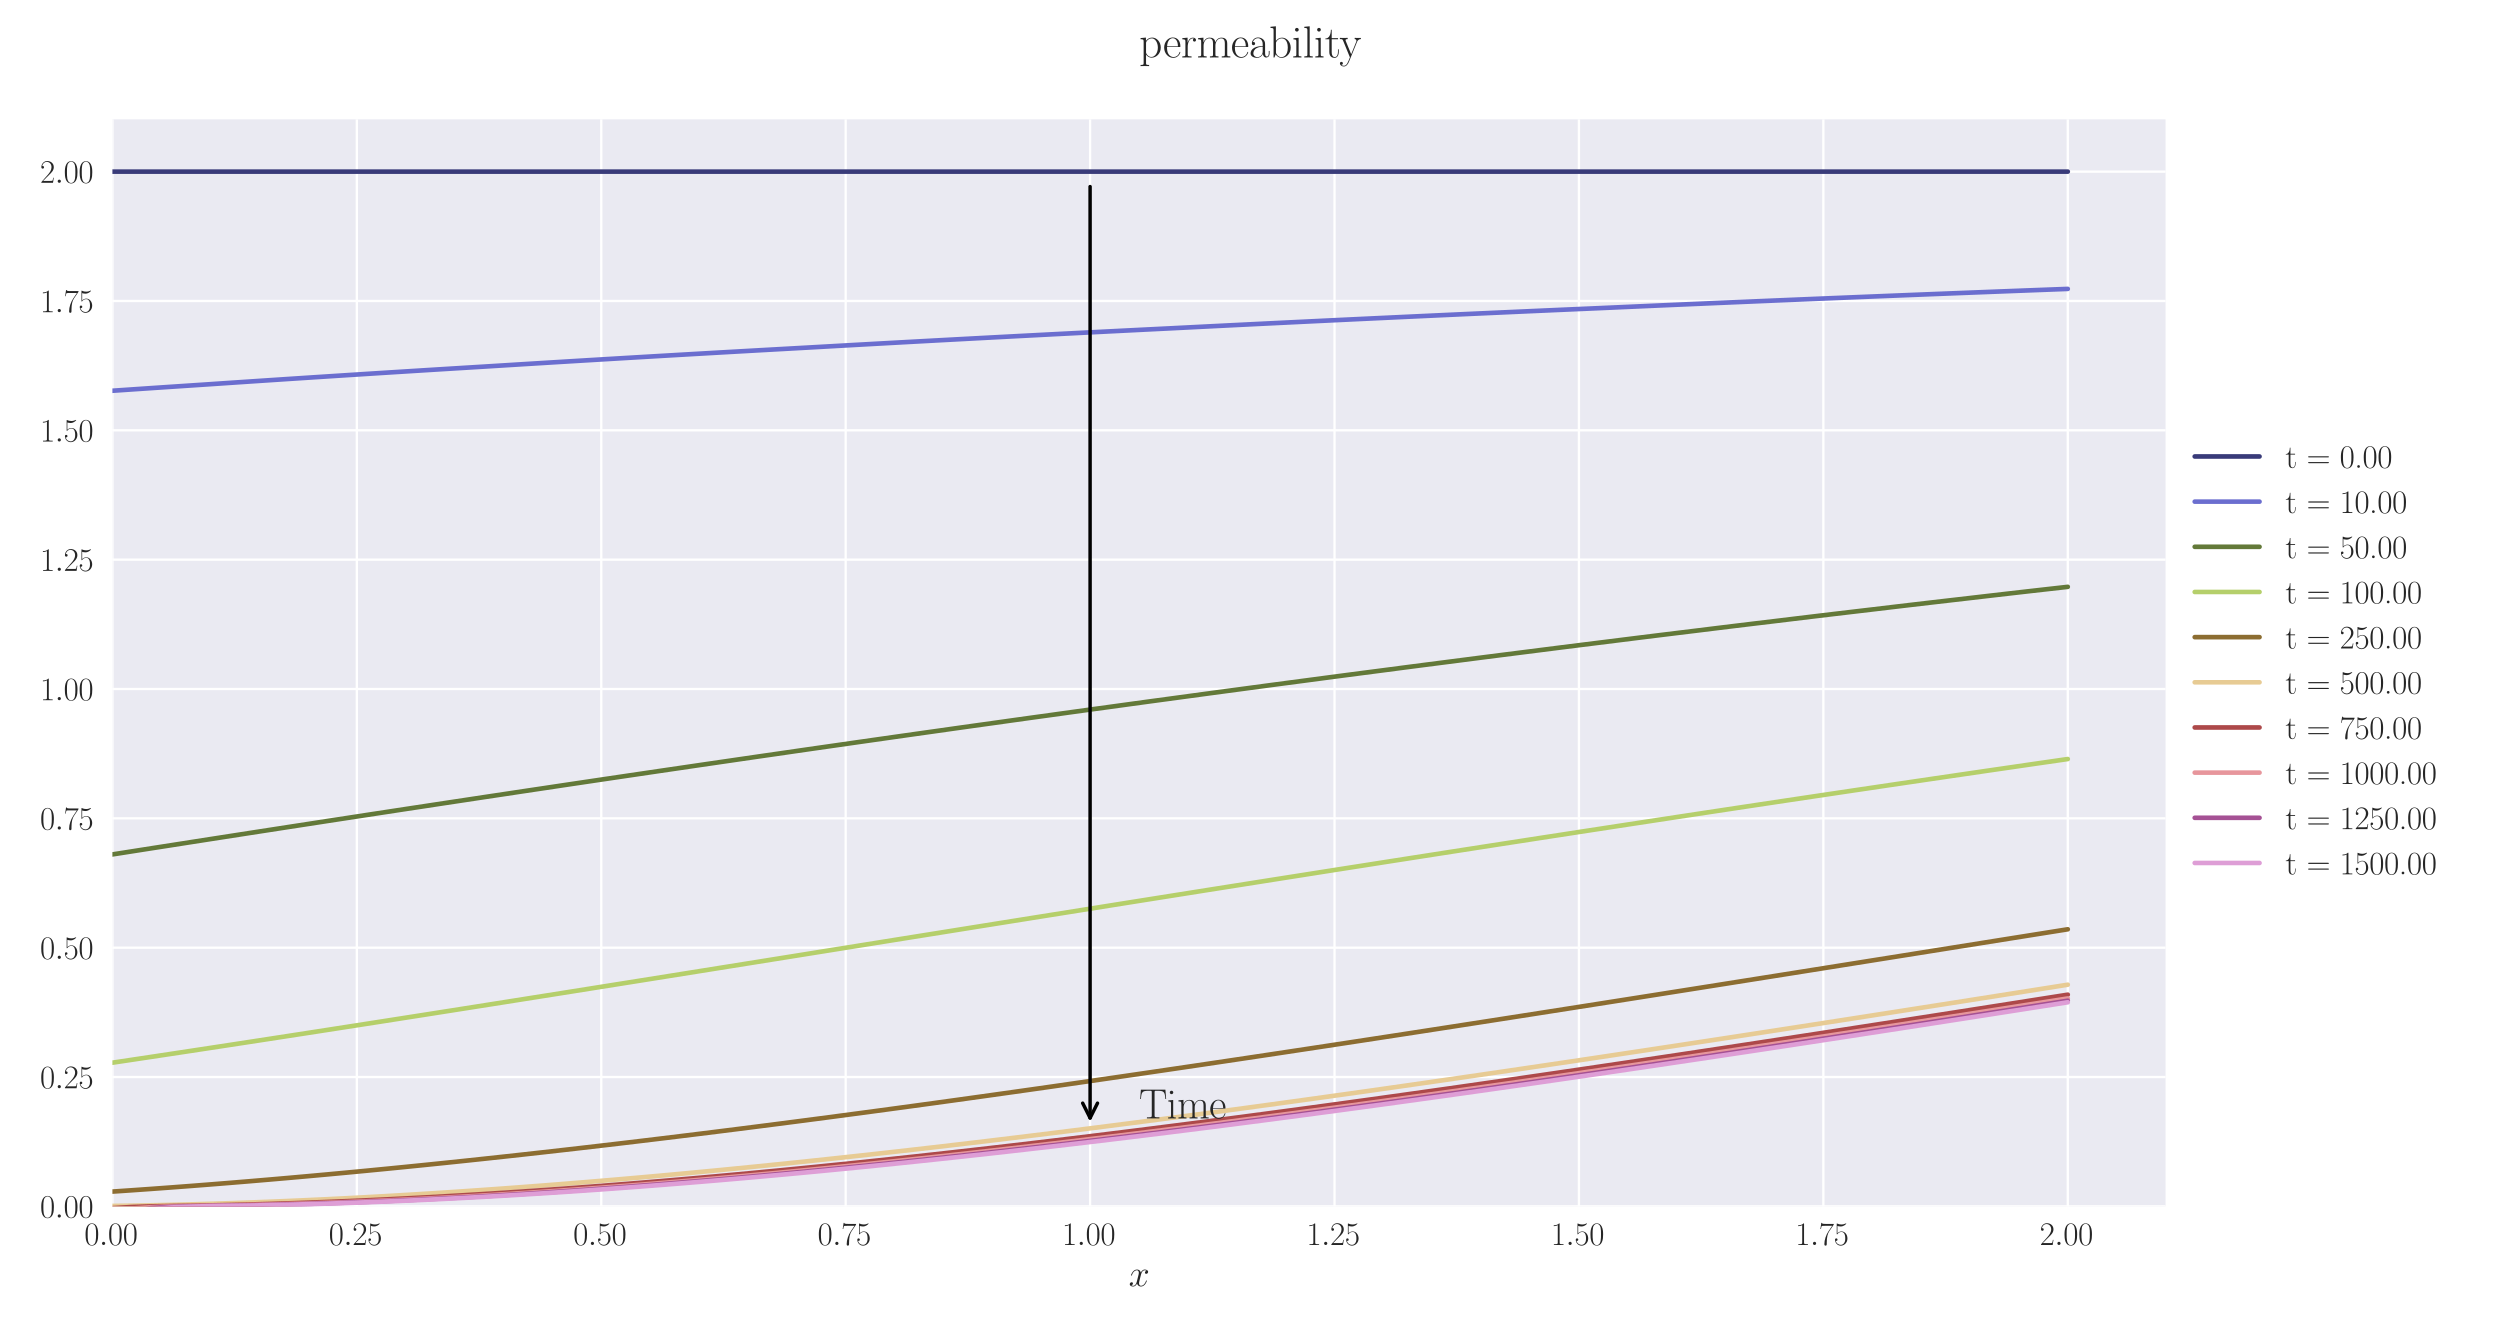 <?xml version="1.0" encoding="utf-8" standalone="no"?>
<!DOCTYPE svg PUBLIC "-//W3C//DTD SVG 1.1//EN"
  "http://www.w3.org/Graphics/SVG/1.1/DTD/svg11.dtd">
<svg xmlns:xlink="http://www.w3.org/1999/xlink" width="1080pt" height="576pt" viewBox="0 0 1080 576" xmlns="http://www.w3.org/2000/svg" version="1.1">
 <defs>
  <style type="text/css">*{stroke-linejoin: round; stroke-linecap: butt}</style>
 </defs>
 <g id="figure_1">
  <g id="patch_1">
   <path d="M 0 576 
L 1080 576 
L 1080 0 
L 0 0 
z
" style="fill: #ffffff"/>
  </g>
  <g id="axes_1">
   <g id="patch_2">
    <path d="M 48.559 521.153 
L 935.518 521.153 
L 935.518 51.564 
L 48.559 51.564 
z
" style="fill: #eaeaf2"/>
   </g>
   <g id="matplotlib.axis_1">
    <g id="xtick_1">
     <g id="line2d_1">
      <path d="M 48.559 521.153 
L 48.559 51.564 
" clip-path="url(#p41e72f2148)" style="fill: none; stroke: #ffffff; stroke-linecap: round"/>
     </g>
     <g id="line2d_2"/>
     <g id="text_1">
      <!-- $\mathdefault{0.00}$ -->
      <g style="fill: #262626" transform="translate(36.42 537.839) scale(0.14 -0.14)">
       <defs>
        <path id="CMR17-30" d="M 2688 2025 
C 2688 2416 2682 3080 2413 3591 
C 2176 4039 1798 4198 1466 4198 
C 1158 4198 768 4058 525 3597 
C 269 3118 243 2524 243 2025 
C 243 1661 250 1106 448 619 
C 723 -39 1216 -128 1466 -128 
C 1760 -128 2208 -7 2470 600 
C 2662 1042 2688 1559 2688 2025 
z
M 1466 -26 
C 1056 -26 813 325 723 812 
C 653 1188 653 1738 653 2096 
C 653 2588 653 2997 736 3387 
C 858 3929 1216 4096 1466 4096 
C 1728 4096 2067 3923 2189 3400 
C 2272 3036 2278 2607 2278 2096 
C 2278 1680 2278 1169 2202 792 
C 2067 95 1690 -26 1466 -26 
z
" transform="scale(0.016)"/>
        <path id="CMMI12-3a" d="M 1178 307 
C 1178 492 1024 619 870 619 
C 685 619 557 466 557 313 
C 557 128 710 0 864 0 
C 1050 0 1178 153 1178 307 
z
" transform="scale(0.016)"/>
       </defs>
       <use xlink:href="#CMR17-30" transform="scale(0.996)"/>
       <use xlink:href="#CMMI12-3a" transform="translate(45.69 0) scale(0.996)"/>
       <use xlink:href="#CMR17-30" transform="translate(72.788 0) scale(0.996)"/>
       <use xlink:href="#CMR17-30" transform="translate(118.478 0) scale(0.996)"/>
      </g>
     </g>
    </g>
    <g id="xtick_2">
     <g id="line2d_3">
      <path d="M 154.149 521.153 
L 154.149 51.564 
" clip-path="url(#p41e72f2148)" style="fill: none; stroke: #ffffff; stroke-linecap: round"/>
     </g>
     <g id="line2d_4"/>
     <g id="text_2">
      <!-- $\mathdefault{0.25}$ -->
      <g style="fill: #262626" transform="translate(142.01 537.839) scale(0.14 -0.14)">
       <defs>
        <path id="CMR17-32" d="M 2669 989 
L 2554 989 
C 2490 536 2438 459 2413 420 
C 2381 369 1920 369 1830 369 
L 602 369 
C 832 619 1280 1072 1824 1597 
C 2214 1967 2669 2402 2669 3035 
C 2669 3790 2067 4224 1395 4224 
C 691 4224 262 3604 262 3030 
C 262 2780 448 2748 525 2748 
C 589 2748 781 2787 781 3010 
C 781 3207 614 3264 525 3264 
C 486 3264 448 3258 422 3245 
C 544 3790 915 4058 1306 4058 
C 1862 4058 2227 3617 2227 3035 
C 2227 2479 1901 2000 1536 1584 
L 262 146 
L 262 0 
L 2515 0 
L 2669 989 
z
" transform="scale(0.016)"/>
        <path id="CMR17-35" d="M 730 3692 
C 794 3666 1056 3584 1325 3584 
C 1920 3584 2246 3911 2432 4100 
C 2432 4157 2432 4192 2394 4192 
C 2387 4192 2374 4192 2323 4163 
C 2099 4058 1837 3973 1517 3973 
C 1325 3973 1037 3999 723 4139 
C 653 4171 640 4171 634 4171 
C 602 4171 595 4164 595 4037 
L 595 2203 
C 595 2089 595 2057 659 2057 
C 691 2057 704 2070 736 2114 
C 941 2401 1222 2522 1542 2522 
C 1766 2522 2246 2382 2246 1289 
C 2246 1085 2246 715 2054 421 
C 1894 159 1645 25 1370 25 
C 947 25 518 320 403 814 
C 429 807 480 795 506 795 
C 589 795 749 840 749 1038 
C 749 1210 627 1280 506 1280 
C 358 1280 262 1190 262 1011 
C 262 454 704 -128 1382 -128 
C 2042 -128 2669 440 2669 1264 
C 2669 2030 2170 2624 1549 2624 
C 1222 2624 947 2503 730 2274 
L 730 3692 
z
" transform="scale(0.016)"/>
       </defs>
       <use xlink:href="#CMR17-30" transform="scale(0.996)"/>
       <use xlink:href="#CMMI12-3a" transform="translate(45.69 0) scale(0.996)"/>
       <use xlink:href="#CMR17-32" transform="translate(72.788 0) scale(0.996)"/>
       <use xlink:href="#CMR17-35" transform="translate(118.478 0) scale(0.996)"/>
      </g>
     </g>
    </g>
    <g id="xtick_3">
     <g id="line2d_5">
      <path d="M 259.74 521.153 
L 259.74 51.564 
" clip-path="url(#p41e72f2148)" style="fill: none; stroke: #ffffff; stroke-linecap: round"/>
     </g>
     <g id="line2d_6"/>
     <g id="text_3">
      <!-- $\mathdefault{0.50}$ -->
      <g style="fill: #262626" transform="translate(247.6 537.839) scale(0.14 -0.14)">
       <use xlink:href="#CMR17-30" transform="scale(0.996)"/>
       <use xlink:href="#CMMI12-3a" transform="translate(45.69 0) scale(0.996)"/>
       <use xlink:href="#CMR17-35" transform="translate(72.788 0) scale(0.996)"/>
       <use xlink:href="#CMR17-30" transform="translate(118.478 0) scale(0.996)"/>
      </g>
     </g>
    </g>
    <g id="xtick_4">
     <g id="line2d_7">
      <path d="M 365.33 521.153 
L 365.33 51.564 
" clip-path="url(#p41e72f2148)" style="fill: none; stroke: #ffffff; stroke-linecap: round"/>
     </g>
     <g id="line2d_8"/>
     <g id="text_4">
      <!-- $\mathdefault{0.75}$ -->
      <g style="fill: #262626" transform="translate(353.19 537.839) scale(0.14 -0.14)">
       <defs>
        <path id="CMR17-37" d="M 2886 3941 
L 2886 4081 
L 1382 4081 
C 634 4081 621 4165 595 4288 
L 480 4288 
L 294 3094 
L 410 3094 
C 429 3215 474 3540 550 3661 
C 589 3712 1062 3712 1171 3712 
L 2579 3712 
L 1869 2661 
C 1395 1954 1069 999 1069 165 
C 1069 89 1069 -128 1299 -128 
C 1530 -128 1530 89 1530 171 
L 1530 465 
C 1530 1508 1709 2196 2003 2636 
L 2886 3941 
z
" transform="scale(0.016)"/>
       </defs>
       <use xlink:href="#CMR17-30" transform="scale(0.996)"/>
       <use xlink:href="#CMMI12-3a" transform="translate(45.69 0) scale(0.996)"/>
       <use xlink:href="#CMR17-37" transform="translate(72.788 0) scale(0.996)"/>
       <use xlink:href="#CMR17-35" transform="translate(118.478 0) scale(0.996)"/>
      </g>
     </g>
    </g>
    <g id="xtick_5">
     <g id="line2d_9">
      <path d="M 470.92 521.153 
L 470.92 51.564 
" clip-path="url(#p41e72f2148)" style="fill: none; stroke: #ffffff; stroke-linecap: round"/>
     </g>
     <g id="line2d_10"/>
     <g id="text_5">
      <!-- $\mathdefault{1.00}$ -->
      <g style="fill: #262626" transform="translate(458.781 537.839) scale(0.14 -0.14)">
       <defs>
        <path id="CMR17-31" d="M 1702 4058 
C 1702 4192 1696 4192 1606 4192 
C 1357 3916 979 3827 621 3827 
C 602 3827 570 3827 563 3808 
C 557 3795 557 3782 557 3648 
C 755 3648 1088 3686 1344 3839 
L 1344 461 
C 1344 236 1331 160 781 160 
L 589 160 
L 589 0 
C 896 0 1216 0 1523 0 
C 1830 0 2150 0 2458 0 
L 2458 160 
L 2266 160 
C 1715 160 1702 230 1702 458 
L 1702 4058 
z
" transform="scale(0.016)"/>
       </defs>
       <use xlink:href="#CMR17-31" transform="scale(0.996)"/>
       <use xlink:href="#CMMI12-3a" transform="translate(45.69 0) scale(0.996)"/>
       <use xlink:href="#CMR17-30" transform="translate(72.788 0) scale(0.996)"/>
       <use xlink:href="#CMR17-30" transform="translate(118.478 0) scale(0.996)"/>
      </g>
     </g>
    </g>
    <g id="xtick_6">
     <g id="line2d_11">
      <path d="M 576.511 521.153 
L 576.511 51.564 
" clip-path="url(#p41e72f2148)" style="fill: none; stroke: #ffffff; stroke-linecap: round"/>
     </g>
     <g id="line2d_12"/>
     <g id="text_6">
      <!-- $\mathdefault{1.25}$ -->
      <g style="fill: #262626" transform="translate(564.371 537.839) scale(0.14 -0.14)">
       <use xlink:href="#CMR17-31" transform="scale(0.996)"/>
       <use xlink:href="#CMMI12-3a" transform="translate(45.69 0) scale(0.996)"/>
       <use xlink:href="#CMR17-32" transform="translate(72.788 0) scale(0.996)"/>
       <use xlink:href="#CMR17-35" transform="translate(118.478 0) scale(0.996)"/>
      </g>
     </g>
    </g>
    <g id="xtick_7">
     <g id="line2d_13">
      <path d="M 682.101 521.153 
L 682.101 51.564 
" clip-path="url(#p41e72f2148)" style="fill: none; stroke: #ffffff; stroke-linecap: round"/>
     </g>
     <g id="line2d_14"/>
     <g id="text_7">
      <!-- $\mathdefault{1.50}$ -->
      <g style="fill: #262626" transform="translate(669.961 537.839) scale(0.14 -0.14)">
       <use xlink:href="#CMR17-31" transform="scale(0.996)"/>
       <use xlink:href="#CMMI12-3a" transform="translate(45.69 0) scale(0.996)"/>
       <use xlink:href="#CMR17-35" transform="translate(72.788 0) scale(0.996)"/>
       <use xlink:href="#CMR17-30" transform="translate(118.478 0) scale(0.996)"/>
      </g>
     </g>
    </g>
    <g id="xtick_8">
     <g id="line2d_15">
      <path d="M 787.691 521.153 
L 787.691 51.564 
" clip-path="url(#p41e72f2148)" style="fill: none; stroke: #ffffff; stroke-linecap: round"/>
     </g>
     <g id="line2d_16"/>
     <g id="text_8">
      <!-- $\mathdefault{1.75}$ -->
      <g style="fill: #262626" transform="translate(775.552 537.839) scale(0.14 -0.14)">
       <use xlink:href="#CMR17-31" transform="scale(0.996)"/>
       <use xlink:href="#CMMI12-3a" transform="translate(45.69 0) scale(0.996)"/>
       <use xlink:href="#CMR17-37" transform="translate(72.788 0) scale(0.996)"/>
       <use xlink:href="#CMR17-35" transform="translate(118.478 0) scale(0.996)"/>
      </g>
     </g>
    </g>
    <g id="xtick_9">
     <g id="line2d_17">
      <path d="M 893.282 521.153 
L 893.282 51.564 
" clip-path="url(#p41e72f2148)" style="fill: none; stroke: #ffffff; stroke-linecap: round"/>
     </g>
     <g id="line2d_18"/>
     <g id="text_9">
      <!-- $\mathdefault{2.00}$ -->
      <g style="fill: #262626" transform="translate(881.142 537.839) scale(0.14 -0.14)">
       <use xlink:href="#CMR17-32" transform="scale(0.996)"/>
       <use xlink:href="#CMMI12-3a" transform="translate(45.69 0) scale(0.996)"/>
       <use xlink:href="#CMR17-30" transform="translate(72.788 0) scale(0.996)"/>
       <use xlink:href="#CMR17-30" transform="translate(118.478 0) scale(0.996)"/>
      </g>
     </g>
    </g>
    <g id="text_10">
     <!-- $x$ -->
     <g style="fill: #262626" transform="translate(487.604 555.621) scale(0.16 -0.16)">
      <defs>
       <path id="CMMI12-78" d="M 3034 2606 
C 2829 2567 2752 2414 2752 2293 
C 2752 2139 2874 2088 2963 2088 
C 3155 2088 3290 2254 3290 2427 
C 3290 2695 2982 2816 2714 2816 
C 2323 2816 2106 2433 2048 2312 
C 1901 2816 1504 2816 1389 2816 
C 736 2816 390 1980 390 1839 
C 390 1814 416 1782 461 1782 
C 512 1782 525 1820 538 1846 
C 755 2555 1184 2689 1370 2689 
C 1658 2689 1715 2420 1715 2267 
C 1715 2127 1677 1980 1600 1673 
L 1382 798 
C 1286 415 1101 64 762 64 
C 730 64 570 64 435 147 
C 666 192 717 383 717 460 
C 717 588 621 664 499 664 
C 346 664 179 530 179 326 
C 179 57 480 -64 755 -64 
C 1062 -64 1280 179 1414 441 
C 1517 64 1837 -64 2074 -64 
C 2726 -64 3072 773 3072 913 
C 3072 945 3046 971 3008 971 
C 2950 971 2944 939 2925 888 
C 2752 326 2381 64 2093 64 
C 1869 64 1747 230 1747 492 
C 1747 632 1773 734 1875 1156 
L 2099 2024 
C 2195 2408 2413 2689 2707 2689 
C 2720 2689 2899 2689 3034 2606 
z
" transform="scale(0.016)"/>
      </defs>
      <use xlink:href="#CMMI12-78" transform="scale(0.996)"/>
     </g>
    </g>
   </g>
   <g id="matplotlib.axis_2">
    <g id="ytick_1">
     <g id="line2d_19">
      <path d="M 48.559 521.153 
L 935.518 521.153 
" clip-path="url(#p41e72f2148)" style="fill: none; stroke: #ffffff; stroke-linecap: round"/>
     </g>
     <g id="line2d_20"/>
     <g id="text_11">
      <!-- $\mathdefault{0.00}$ -->
      <g style="fill: #262626" transform="translate(17.28 525.996) scale(0.14 -0.14)">
       <use xlink:href="#CMR17-30" transform="scale(0.996)"/>
       <use xlink:href="#CMMI12-3a" transform="translate(45.69 0) scale(0.996)"/>
       <use xlink:href="#CMR17-30" transform="translate(72.788 0) scale(0.996)"/>
       <use xlink:href="#CMR17-30" transform="translate(118.478 0) scale(0.996)"/>
      </g>
     </g>
    </g>
    <g id="ytick_2">
     <g id="line2d_21">
      <path d="M 48.559 465.276 
L 935.518 465.276 
" clip-path="url(#p41e72f2148)" style="fill: none; stroke: #ffffff; stroke-linecap: round"/>
     </g>
     <g id="line2d_22"/>
     <g id="text_12">
      <!-- $\mathdefault{0.25}$ -->
      <g style="fill: #262626" transform="translate(17.28 470.119) scale(0.14 -0.14)">
       <use xlink:href="#CMR17-30" transform="scale(0.996)"/>
       <use xlink:href="#CMMI12-3a" transform="translate(45.69 0) scale(0.996)"/>
       <use xlink:href="#CMR17-32" transform="translate(72.788 0) scale(0.996)"/>
       <use xlink:href="#CMR17-35" transform="translate(118.478 0) scale(0.996)"/>
      </g>
     </g>
    </g>
    <g id="ytick_3">
     <g id="line2d_23">
      <path d="M 48.559 409.399 
L 935.518 409.399 
" clip-path="url(#p41e72f2148)" style="fill: none; stroke: #ffffff; stroke-linecap: round"/>
     </g>
     <g id="line2d_24"/>
     <g id="text_13">
      <!-- $\mathdefault{0.50}$ -->
      <g style="fill: #262626" transform="translate(17.28 414.242) scale(0.14 -0.14)">
       <use xlink:href="#CMR17-30" transform="scale(0.996)"/>
       <use xlink:href="#CMMI12-3a" transform="translate(45.69 0) scale(0.996)"/>
       <use xlink:href="#CMR17-35" transform="translate(72.788 0) scale(0.996)"/>
       <use xlink:href="#CMR17-30" transform="translate(118.478 0) scale(0.996)"/>
      </g>
     </g>
    </g>
    <g id="ytick_4">
     <g id="line2d_25">
      <path d="M 48.559 353.523 
L 935.518 353.523 
" clip-path="url(#p41e72f2148)" style="fill: none; stroke: #ffffff; stroke-linecap: round"/>
     </g>
     <g id="line2d_26"/>
     <g id="text_14">
      <!-- $\mathdefault{0.75}$ -->
      <g style="fill: #262626" transform="translate(17.28 358.366) scale(0.14 -0.14)">
       <use xlink:href="#CMR17-30" transform="scale(0.996)"/>
       <use xlink:href="#CMMI12-3a" transform="translate(45.69 0) scale(0.996)"/>
       <use xlink:href="#CMR17-37" transform="translate(72.788 0) scale(0.996)"/>
       <use xlink:href="#CMR17-35" transform="translate(118.478 0) scale(0.996)"/>
      </g>
     </g>
    </g>
    <g id="ytick_5">
     <g id="line2d_27">
      <path d="M 48.559 297.646 
L 935.518 297.646 
" clip-path="url(#p41e72f2148)" style="fill: none; stroke: #ffffff; stroke-linecap: round"/>
     </g>
     <g id="line2d_28"/>
     <g id="text_15">
      <!-- $\mathdefault{1.00}$ -->
      <g style="fill: #262626" transform="translate(17.28 302.489) scale(0.14 -0.14)">
       <use xlink:href="#CMR17-31" transform="scale(0.996)"/>
       <use xlink:href="#CMMI12-3a" transform="translate(45.69 0) scale(0.996)"/>
       <use xlink:href="#CMR17-30" transform="translate(72.788 0) scale(0.996)"/>
       <use xlink:href="#CMR17-30" transform="translate(118.478 0) scale(0.996)"/>
      </g>
     </g>
    </g>
    <g id="ytick_6">
     <g id="line2d_29">
      <path d="M 48.559 241.769 
L 935.518 241.769 
" clip-path="url(#p41e72f2148)" style="fill: none; stroke: #ffffff; stroke-linecap: round"/>
     </g>
     <g id="line2d_30"/>
     <g id="text_16">
      <!-- $\mathdefault{1.25}$ -->
      <g style="fill: #262626" transform="translate(17.28 246.612) scale(0.14 -0.14)">
       <use xlink:href="#CMR17-31" transform="scale(0.996)"/>
       <use xlink:href="#CMMI12-3a" transform="translate(45.69 0) scale(0.996)"/>
       <use xlink:href="#CMR17-32" transform="translate(72.788 0) scale(0.996)"/>
       <use xlink:href="#CMR17-35" transform="translate(118.478 0) scale(0.996)"/>
      </g>
     </g>
    </g>
    <g id="ytick_7">
     <g id="line2d_31">
      <path d="M 48.559 185.892 
L 935.518 185.892 
" clip-path="url(#p41e72f2148)" style="fill: none; stroke: #ffffff; stroke-linecap: round"/>
     </g>
     <g id="line2d_32"/>
     <g id="text_17">
      <!-- $\mathdefault{1.50}$ -->
      <g style="fill: #262626" transform="translate(17.28 190.735) scale(0.14 -0.14)">
       <use xlink:href="#CMR17-31" transform="scale(0.996)"/>
       <use xlink:href="#CMMI12-3a" transform="translate(45.69 0) scale(0.996)"/>
       <use xlink:href="#CMR17-35" transform="translate(72.788 0) scale(0.996)"/>
       <use xlink:href="#CMR17-30" transform="translate(118.478 0) scale(0.996)"/>
      </g>
     </g>
    </g>
    <g id="ytick_8">
     <g id="line2d_33">
      <path d="M 48.559 130.016 
L 935.518 130.016 
" clip-path="url(#p41e72f2148)" style="fill: none; stroke: #ffffff; stroke-linecap: round"/>
     </g>
     <g id="line2d_34"/>
     <g id="text_18">
      <!-- $\mathdefault{1.75}$ -->
      <g style="fill: #262626" transform="translate(17.28 134.859) scale(0.14 -0.14)">
       <use xlink:href="#CMR17-31" transform="scale(0.996)"/>
       <use xlink:href="#CMMI12-3a" transform="translate(45.69 0) scale(0.996)"/>
       <use xlink:href="#CMR17-37" transform="translate(72.788 0) scale(0.996)"/>
       <use xlink:href="#CMR17-35" transform="translate(118.478 0) scale(0.996)"/>
      </g>
     </g>
    </g>
    <g id="ytick_9">
     <g id="line2d_35">
      <path d="M 48.559 74.139 
L 935.518 74.139 
" clip-path="url(#p41e72f2148)" style="fill: none; stroke: #ffffff; stroke-linecap: round"/>
     </g>
     <g id="line2d_36"/>
     <g id="text_19">
      <!-- $\mathdefault{2.00}$ -->
      <g style="fill: #262626" transform="translate(17.28 78.982) scale(0.14 -0.14)">
       <use xlink:href="#CMR17-32" transform="scale(0.996)"/>
       <use xlink:href="#CMMI12-3a" transform="translate(45.69 0) scale(0.996)"/>
       <use xlink:href="#CMR17-30" transform="translate(72.788 0) scale(0.996)"/>
       <use xlink:href="#CMR17-30" transform="translate(118.478 0) scale(0.996)"/>
      </g>
     </g>
    </g>
   </g>
   <g id="line2d_37">
    <path d="M 48.559 74.139 
L 57.006 74.139 
L 65.454 74.139 
L 73.901 74.139 
L 82.348 74.139 
L 90.795 74.139 
L 99.242 74.139 
L 107.69 74.139 
L 116.137 74.139 
L 124.584 74.139 
L 133.031 74.139 
L 141.479 74.139 
L 149.926 74.139 
L 158.373 74.139 
L 166.82 74.139 
L 175.267 74.139 
L 183.715 74.139 
L 192.162 74.139 
L 200.609 74.139 
L 209.056 74.139 
L 217.504 74.139 
L 225.951 74.139 
L 234.398 74.139 
L 242.845 74.139 
L 251.292 74.139 
L 259.74 74.139 
L 268.187 74.139 
L 276.634 74.139 
L 285.081 74.139 
L 293.529 74.139 
L 301.976 74.139 
L 310.423 74.139 
L 318.87 74.139 
L 327.317 74.139 
L 335.765 74.139 
L 344.212 74.139 
L 352.659 74.139 
L 361.106 74.139 
L 369.554 74.139 
L 378.001 74.139 
L 386.448 74.139 
L 394.895 74.139 
L 403.343 74.139 
L 411.79 74.139 
L 420.237 74.139 
L 428.684 74.139 
L 437.131 74.139 
L 445.579 74.139 
L 454.026 74.139 
L 462.473 74.139 
L 470.92 74.139 
L 479.368 74.139 
L 487.815 74.139 
L 496.262 74.139 
L 504.709 74.139 
L 513.156 74.139 
L 521.604 74.139 
L 530.051 74.139 
L 538.498 74.139 
L 546.945 74.139 
L 555.393 74.139 
L 563.84 74.139 
L 572.287 74.139 
L 580.734 74.139 
L 589.181 74.139 
L 597.629 74.139 
L 606.076 74.139 
L 614.523 74.139 
L 622.97 74.139 
L 631.418 74.139 
L 639.865 74.139 
L 648.312 74.139 
L 656.759 74.139 
L 665.206 74.139 
L 673.654 74.139 
L 682.101 74.139 
L 690.548 74.139 
L 698.995 74.139 
L 707.443 74.139 
L 715.89 74.139 
L 724.337 74.139 
L 732.784 74.139 
L 741.232 74.139 
L 749.679 74.139 
L 758.126 74.139 
L 766.573 74.139 
L 775.02 74.139 
L 783.468 74.139 
L 791.915 74.139 
L 800.362 74.139 
L 808.809 74.139 
L 817.257 74.139 
L 825.704 74.139 
L 834.151 74.139 
L 842.598 74.139 
L 851.045 74.139 
L 859.493 74.139 
L 867.94 74.139 
L 876.387 74.139 
L 884.834 74.139 
L 893.282 74.139 
" clip-path="url(#p41e72f2148)" style="fill: none; stroke: #393b79; stroke-width: 2; stroke-linecap: round"/>
   </g>
   <g id="line2d_38">
    <path d="M 48.559 168.805 
L 57.006 168.23 
L 65.454 167.659 
L 73.901 167.093 
L 82.348 166.532 
L 90.795 165.97 
L 99.242 165.399 
L 107.69 164.832 
L 116.137 164.271 
L 124.584 163.713 
L 133.031 163.161 
L 141.479 162.612 
L 149.926 162.068 
L 158.373 161.528 
L 166.82 160.993 
L 175.267 160.462 
L 183.715 159.935 
L 192.162 159.412 
L 200.609 158.893 
L 209.056 158.379 
L 217.504 157.855 
L 225.951 157.331 
L 234.398 156.812 
L 242.845 156.296 
L 251.292 155.785 
L 259.74 155.278 
L 268.187 154.774 
L 276.634 154.275 
L 285.081 153.78 
L 293.529 153.288 
L 301.976 152.8 
L 310.423 152.316 
L 318.87 151.836 
L 327.317 151.359 
L 335.765 150.886 
L 344.212 150.417 
L 352.659 149.945 
L 361.106 149.467 
L 369.554 148.993 
L 378.001 148.523 
L 386.448 148.056 
L 394.895 147.593 
L 403.343 147.133 
L 411.79 146.677 
L 420.237 146.225 
L 428.684 145.776 
L 437.131 145.33 
L 445.579 144.888 
L 454.026 144.449 
L 462.473 144.013 
L 470.92 143.581 
L 479.368 143.152 
L 487.815 142.727 
L 496.262 142.304 
L 504.709 141.885 
L 513.156 141.458 
L 521.604 141.031 
L 530.051 140.607 
L 538.498 140.187 
L 546.945 139.769 
L 555.393 139.355 
L 563.84 138.944 
L 572.287 138.536 
L 580.734 138.131 
L 589.181 137.729 
L 597.629 137.33 
L 606.076 136.934 
L 614.523 136.54 
L 622.97 136.15 
L 631.418 135.763 
L 639.865 135.379 
L 648.312 134.998 
L 656.759 134.619 
L 665.206 134.243 
L 673.654 133.87 
L 682.101 133.5 
L 690.548 133.133 
L 698.995 132.757 
L 707.443 132.382 
L 715.89 132.01 
L 724.337 131.641 
L 732.784 131.275 
L 741.232 130.911 
L 749.679 130.55 
L 758.126 130.192 
L 766.573 129.836 
L 775.02 129.483 
L 783.468 129.133 
L 791.915 128.785 
L 800.362 128.44 
L 808.809 128.097 
L 817.257 127.757 
L 825.704 127.419 
L 834.151 127.084 
L 842.598 126.751 
L 851.045 126.421 
L 859.493 126.093 
L 867.94 125.767 
L 876.387 125.444 
L 884.834 125.123 
L 893.282 124.805 
" clip-path="url(#p41e72f2148)" style="fill: none; stroke: #6b6ecf; stroke-width: 2; stroke-linecap: round"/>
   </g>
   <g id="line2d_39">
    <path d="M 48.559 369.11 
L 57.006 367.786 
L 65.454 366.46 
L 73.901 365.144 
L 82.348 363.821 
L 90.795 362.507 
L 99.242 361.194 
L 107.69 359.882 
L 116.137 358.578 
L 124.584 357.268 
L 133.031 355.972 
L 141.479 354.665 
L 149.926 353.374 
L 158.373 352.075 
L 166.82 350.788 
L 175.267 349.495 
L 183.715 348.215 
L 192.162 346.928 
L 200.609 345.655 
L 209.056 344.373 
L 217.504 343.108 
L 225.951 341.831 
L 234.398 340.569 
L 242.845 339.302 
L 251.292 338.044 
L 259.74 336.787 
L 268.187 335.533 
L 276.634 334.287 
L 285.081 333.036 
L 293.529 331.8 
L 301.976 330.554 
L 310.423 329.32 
L 318.87 328.09 
L 327.317 326.857 
L 335.765 325.639 
L 344.212 324.411 
L 352.659 323.194 
L 361.106 321.984 
L 369.554 320.768 
L 378.001 319.566 
L 386.448 318.361 
L 394.895 317.159 
L 403.343 315.97 
L 411.79 314.773 
L 420.237 313.584 
L 428.684 312.408 
L 437.131 311.221 
L 445.579 310.043 
L 454.026 308.88 
L 462.473 307.704 
L 470.92 306.537 
L 479.368 305.385 
L 487.815 304.222 
L 496.262 303.067 
L 504.709 301.924 
L 513.156 300.778 
L 521.604 299.632 
L 530.051 298.499 
L 538.498 297.371 
L 546.945 296.234 
L 555.393 295.11 
L 563.84 293.998 
L 572.287 292.875 
L 580.734 291.759 
L 589.181 290.654 
L 597.629 289.556 
L 606.076 288.447 
L 614.523 287.35 
L 622.97 286.264 
L 631.418 285.177 
L 639.865 284.086 
L 648.312 283.007 
L 656.759 281.938 
L 665.206 280.866 
L 673.654 279.792 
L 682.101 278.729 
L 690.548 277.677 
L 698.995 276.622 
L 707.443 275.564 
L 715.89 274.517 
L 724.337 273.48 
L 732.784 272.448 
L 741.232 271.404 
L 749.679 270.371 
L 758.126 269.349 
L 766.573 268.337 
L 775.02 267.313 
L 783.468 266.294 
L 791.915 265.285 
L 800.362 264.286 
L 808.809 263.293 
L 817.257 262.286 
L 825.704 261.289 
L 834.151 260.302 
L 842.598 259.325 
L 851.045 258.35 
L 859.493 257.364 
L 867.94 256.388 
L 876.387 255.422 
L 884.834 254.465 
L 893.282 253.514 
" clip-path="url(#p41e72f2148)" style="fill: none; stroke: #637939; stroke-width: 2; stroke-linecap: round"/>
   </g>
   <g id="line2d_40">
    <path d="M 48.559 459.084 
L 57.006 457.818 
L 65.454 456.547 
L 73.901 455.272 
L 82.348 453.991 
L 90.795 452.707 
L 99.242 451.417 
L 107.69 450.123 
L 116.137 448.826 
L 124.584 447.524 
L 133.031 446.22 
L 141.479 444.911 
L 149.926 443.598 
L 158.373 442.283 
L 166.82 440.965 
L 175.267 439.643 
L 183.715 438.321 
L 192.162 436.992 
L 200.609 435.665 
L 209.056 434.332 
L 217.504 432.999 
L 225.951 431.662 
L 234.398 430.325 
L 242.845 428.987 
L 251.292 427.644 
L 259.74 426.301 
L 268.187 424.957 
L 276.634 423.613 
L 285.081 422.264 
L 293.529 420.916 
L 301.976 419.568 
L 310.423 418.219 
L 318.87 416.869 
L 327.317 415.519 
L 335.765 414.167 
L 344.212 412.815 
L 352.659 411.462 
L 361.106 410.11 
L 369.554 408.757 
L 378.001 407.405 
L 386.448 406.053 
L 394.895 404.702 
L 403.343 403.351 
L 411.79 401.999 
L 420.237 400.646 
L 428.684 399.295 
L 437.131 397.945 
L 445.579 396.596 
L 454.026 395.249 
L 462.473 393.903 
L 470.92 392.557 
L 479.368 391.209 
L 487.815 389.865 
L 496.262 388.523 
L 504.709 387.184 
L 513.156 385.841 
L 521.604 384.501 
L 530.051 383.165 
L 538.498 381.832 
L 546.945 380.495 
L 555.393 379.163 
L 563.84 377.836 
L 572.287 376.504 
L 580.734 375.177 
L 589.181 373.857 
L 597.629 372.529 
L 606.076 371.209 
L 614.523 369.893 
L 622.97 368.573 
L 631.418 367.263 
L 639.865 365.948 
L 648.312 364.639 
L 656.759 363.335 
L 665.206 362.027 
L 673.654 360.731 
L 682.101 359.426 
L 690.548 358.133 
L 698.995 356.835 
L 707.443 355.546 
L 715.89 354.256 
L 724.337 352.971 
L 732.784 351.687 
L 741.232 350.408 
L 749.679 349.13 
L 758.126 347.857 
L 766.573 346.585 
L 775.02 345.319 
L 783.468 344.051 
L 791.915 342.793 
L 800.362 341.53 
L 808.809 340.282 
L 817.257 339.022 
L 825.704 337.778 
L 834.151 336.528 
L 842.598 335.287 
L 851.045 334.049 
L 859.493 332.81 
L 867.94 331.586 
L 876.387 330.349 
L 884.834 329.127 
L 893.282 327.904 
" clip-path="url(#p41e72f2148)" style="fill: none; stroke: #b5cf6b; stroke-width: 2; stroke-linecap: round"/>
   </g>
   <g id="line2d_41">
    <path d="M 48.559 514.767 
L 57.006 514.192 
L 65.454 513.595 
L 73.901 512.978 
L 82.348 512.34 
L 90.795 511.682 
L 99.242 511.005 
L 107.69 510.308 
L 116.137 509.593 
L 124.584 508.86 
L 133.031 508.108 
L 141.479 507.339 
L 149.926 506.552 
L 158.373 505.749 
L 166.82 504.929 
L 175.267 504.093 
L 183.715 503.241 
L 192.162 502.374 
L 200.609 501.491 
L 209.056 500.593 
L 217.504 499.681 
L 225.951 498.755 
L 234.398 497.815 
L 242.845 496.862 
L 251.292 495.895 
L 259.74 494.915 
L 268.187 493.922 
L 276.634 492.918 
L 285.081 491.901 
L 293.529 490.872 
L 301.976 489.832 
L 310.423 488.781 
L 318.87 487.718 
L 327.317 486.645 
L 335.765 485.562 
L 344.212 484.468 
L 352.659 483.365 
L 361.106 482.252 
L 369.554 481.129 
L 378.001 479.998 
L 386.448 478.857 
L 394.895 477.708 
L 403.343 476.551 
L 411.79 475.385 
L 420.237 474.211 
L 428.684 473.03 
L 437.131 471.841 
L 445.579 470.645 
L 454.026 469.442 
L 462.473 468.231 
L 470.92 467.014 
L 479.368 465.791 
L 487.815 464.561 
L 496.262 463.326 
L 504.709 462.084 
L 513.156 460.838 
L 521.604 459.584 
L 530.051 458.326 
L 538.498 457.064 
L 546.945 455.796 
L 555.393 454.523 
L 563.84 453.246 
L 572.287 451.965 
L 580.734 450.678 
L 589.181 449.388 
L 597.629 448.094 
L 606.076 446.797 
L 614.523 445.496 
L 622.97 444.191 
L 631.418 442.883 
L 639.865 441.573 
L 648.312 440.258 
L 656.759 438.941 
L 665.206 437.622 
L 673.654 436.3 
L 682.101 434.976 
L 690.548 433.649 
L 698.995 432.32 
L 707.443 430.991 
L 715.89 429.657 
L 724.337 428.322 
L 732.784 426.988 
L 741.232 425.65 
L 749.679 424.31 
L 758.126 422.971 
L 766.573 421.63 
L 775.02 420.289 
L 783.468 418.945 
L 791.915 417.601 
L 800.362 416.256 
L 808.809 414.911 
L 817.257 413.565 
L 825.704 412.219 
L 834.151 410.873 
L 842.598 409.527 
L 851.045 408.181 
L 859.493 406.834 
L 867.94 405.488 
L 876.387 404.142 
L 884.834 402.797 
L 893.282 401.452 
" clip-path="url(#p41e72f2148)" style="fill: none; stroke: #8c6d31; stroke-width: 2; stroke-linecap: round"/>
   </g>
   <g id="line2d_42">
    <path d="M 48.559 520.957 
L 57.006 520.832 
L 65.454 520.678 
L 73.901 520.495 
L 82.348 520.283 
L 90.795 520.043 
L 99.242 519.776 
L 107.69 519.482 
L 116.137 519.161 
L 124.584 518.815 
L 133.031 518.442 
L 141.479 518.045 
L 149.926 517.624 
L 158.373 517.178 
L 166.82 516.708 
L 175.267 516.216 
L 183.715 515.7 
L 192.162 515.163 
L 200.609 514.603 
L 209.056 514.022 
L 217.504 513.42 
L 225.951 512.798 
L 234.398 512.155 
L 242.845 511.493 
L 251.292 510.811 
L 259.74 510.11 
L 268.187 509.39 
L 276.634 508.653 
L 285.081 507.897 
L 293.529 507.124 
L 301.976 506.334 
L 310.423 505.527 
L 318.87 504.703 
L 327.317 503.864 
L 335.765 503.008 
L 344.212 502.138 
L 352.659 501.252 
L 361.106 500.352 
L 369.554 499.437 
L 378.001 498.508 
L 386.448 497.566 
L 394.895 496.61 
L 403.343 495.64 
L 411.79 494.658 
L 420.237 493.664 
L 428.684 492.657 
L 437.131 491.638 
L 445.579 490.608 
L 454.026 489.566 
L 462.473 488.513 
L 470.92 487.449 
L 479.368 486.375 
L 487.815 485.29 
L 496.262 484.195 
L 504.709 483.091 
L 513.156 481.977 
L 521.604 480.853 
L 530.051 479.721 
L 538.498 478.58 
L 546.945 477.429 
L 555.393 476.272 
L 563.84 475.105 
L 572.287 473.931 
L 580.734 472.749 
L 589.181 471.56 
L 597.629 470.363 
L 606.076 469.159 
L 614.523 467.949 
L 622.97 466.732 
L 631.418 465.509 
L 639.865 464.279 
L 648.312 463.044 
L 656.759 461.802 
L 665.206 460.555 
L 673.654 459.303 
L 682.101 458.046 
L 690.548 456.783 
L 698.995 455.515 
L 707.443 454.242 
L 715.89 452.966 
L 724.337 451.685 
L 732.784 450.399 
L 741.232 449.111 
L 749.679 447.818 
L 758.126 446.52 
L 766.573 445.219 
L 775.02 443.916 
L 783.468 442.609 
L 791.915 441.298 
L 800.362 439.987 
L 808.809 438.67 
L 817.257 437.352 
L 825.704 436.03 
L 834.151 434.708 
L 842.598 433.381 
L 851.045 432.055 
L 859.493 430.724 
L 867.94 429.393 
L 876.387 428.061 
L 884.834 426.726 
L 893.282 425.389 
" clip-path="url(#p41e72f2148)" style="fill: none; stroke: #e7cb94; stroke-width: 2; stroke-linecap: round"/>
   </g>
   <g id="line2d_43">
    <path d="M 48.559 521.917 
L 57.006 521.414 
L 65.454 521.135 
L 73.901 520.98 
L 82.348 520.861 
L 90.795 520.713 
L 99.242 520.536 
L 107.69 520.33 
L 116.137 520.096 
L 124.584 519.835 
L 133.031 519.546 
L 141.479 519.231 
L 149.926 518.89 
L 158.373 518.523 
L 166.82 518.131 
L 175.267 517.715 
L 183.715 517.274 
L 192.162 516.81 
L 200.609 516.322 
L 209.056 515.812 
L 217.504 515.279 
L 225.951 514.724 
L 234.398 514.148 
L 242.845 513.551 
L 251.292 512.933 
L 259.74 512.294 
L 268.187 511.636 
L 276.634 510.958 
L 285.081 510.262 
L 293.529 509.546 
L 301.976 508.813 
L 310.423 508.061 
L 318.87 507.292 
L 327.317 506.505 
L 335.765 505.702 
L 344.212 504.882 
L 352.659 504.046 
L 361.106 503.195 
L 369.554 502.327 
L 378.001 501.445 
L 386.448 500.548 
L 394.895 499.637 
L 403.343 498.711 
L 411.79 497.772 
L 420.237 496.819 
L 428.684 495.853 
L 437.131 494.874 
L 445.579 493.882 
L 454.026 492.878 
L 462.473 491.862 
L 470.92 490.834 
L 479.368 489.795 
L 487.815 488.745 
L 496.262 487.683 
L 504.709 486.611 
L 513.156 485.529 
L 521.604 484.437 
L 530.051 483.335 
L 538.498 482.223 
L 546.945 481.102 
L 555.393 479.971 
L 563.84 478.832 
L 572.287 477.685 
L 580.734 476.528 
L 589.181 475.364 
L 597.629 474.192 
L 606.076 473.012 
L 614.523 471.824 
L 622.97 470.63 
L 631.418 469.428 
L 639.865 468.219 
L 648.312 467.004 
L 656.759 465.782 
L 665.206 464.554 
L 673.654 463.32 
L 682.101 462.08 
L 690.548 460.835 
L 698.995 459.584 
L 707.443 458.327 
L 715.89 457.066 
L 724.337 455.8 
L 732.784 454.529 
L 741.232 453.254 
L 749.679 451.974 
L 758.126 450.69 
L 766.573 449.401 
L 775.02 448.109 
L 783.468 446.813 
L 791.915 445.515 
L 800.362 444.211 
L 808.809 442.905 
L 817.257 441.597 
L 825.704 440.284 
L 834.151 438.969 
L 842.598 437.652 
L 851.045 436.331 
L 859.493 435.009 
L 867.94 433.684 
L 876.387 432.357 
L 884.834 431.029 
L 893.282 429.697 
" clip-path="url(#p41e72f2148)" style="fill: none; stroke: #ad494a; stroke-width: 2; stroke-linecap: round"/>
   </g>
   <g id="line2d_44">
    <path d="M 48.559 523.105 
L 57.006 522.071 
L 65.454 521.499 
L 73.901 521.183 
L 82.348 521.006 
L 90.795 520.889 
L 99.242 520.748 
L 107.69 520.577 
L 116.137 520.377 
L 124.584 520.149 
L 133.031 519.894 
L 141.479 519.611 
L 149.926 519.302 
L 158.373 518.966 
L 166.82 518.605 
L 175.267 518.219 
L 183.715 517.807 
L 192.162 517.372 
L 200.609 516.913 
L 209.056 516.43 
L 217.504 515.925 
L 225.951 515.397 
L 234.398 514.847 
L 242.845 514.275 
L 251.292 513.682 
L 259.74 513.069 
L 268.187 512.435 
L 276.634 511.781 
L 285.081 511.108 
L 293.529 510.415 
L 301.976 509.704 
L 310.423 508.974 
L 318.87 508.226 
L 327.317 507.461 
L 335.765 506.678 
L 344.212 505.879 
L 352.659 505.063 
L 361.106 504.23 
L 369.554 503.382 
L 378.001 502.518 
L 386.448 501.64 
L 394.895 500.746 
L 403.343 499.838 
L 411.79 498.915 
L 420.237 497.979 
L 428.684 497.029 
L 437.131 496.065 
L 445.579 495.089 
L 454.026 494.101 
L 462.473 493.099 
L 470.92 492.086 
L 479.368 491.061 
L 487.815 490.024 
L 496.262 488.976 
L 504.709 487.918 
L 513.156 486.848 
L 521.604 485.768 
L 530.051 484.678 
L 538.498 483.578 
L 546.945 482.469 
L 555.393 481.35 
L 563.84 480.221 
L 572.287 479.084 
L 580.734 477.938 
L 589.181 476.784 
L 597.629 475.622 
L 606.076 474.451 
L 614.523 473.273 
L 622.97 472.087 
L 631.418 470.894 
L 639.865 469.694 
L 648.312 468.487 
L 656.759 467.273 
L 665.206 466.053 
L 673.654 464.827 
L 682.101 463.594 
L 690.548 462.356 
L 698.995 461.111 
L 707.443 459.861 
L 715.89 458.607 
L 724.337 457.346 
L 732.784 456.081 
L 741.232 454.811 
L 749.679 453.537 
L 758.126 452.258 
L 766.573 450.975 
L 775.02 449.688 
L 783.468 448.397 
L 791.915 447.103 
L 800.362 445.803 
L 808.809 444.501 
L 817.257 443.197 
L 825.704 441.888 
L 834.151 440.576 
L 842.598 439.263 
L 851.045 437.945 
L 859.493 436.627 
L 867.94 435.304 
L 876.387 433.98 
L 884.834 432.653 
L 893.282 431.325 
" clip-path="url(#p41e72f2148)" style="fill: none; stroke: #e7969c; stroke-width: 2; stroke-linecap: round"/>
   </g>
   <g id="line2d_45">
    <path d="M 48.559 524.355 
L 57.006 522.759 
L 65.454 521.88 
L 73.901 521.394 
L 82.348 521.124 
L 90.795 520.974 
L 99.242 520.853 
L 107.69 520.704 
L 116.137 520.525 
L 124.584 520.318 
L 133.031 520.082 
L 141.479 519.819 
L 149.926 519.529 
L 158.373 519.213 
L 166.82 518.87 
L 175.267 518.502 
L 183.715 518.109 
L 192.162 517.691 
L 200.609 517.249 
L 209.056 516.784 
L 217.504 516.295 
L 225.951 515.783 
L 234.398 515.249 
L 242.845 514.693 
L 251.292 514.116 
L 259.74 513.517 
L 268.187 512.898 
L 276.634 512.259 
L 285.081 511.6 
L 293.529 510.921 
L 301.976 510.224 
L 310.423 509.507 
L 318.87 508.772 
L 327.317 508.02 
L 335.765 507.25 
L 344.212 506.463 
L 352.659 505.658 
L 361.106 504.838 
L 369.554 504.001 
L 378.001 503.149 
L 386.448 502.281 
L 394.895 501.398 
L 403.343 500.501 
L 411.79 499.588 
L 420.237 498.662 
L 428.684 497.722 
L 437.131 496.769 
L 445.579 495.802 
L 454.026 494.822 
L 462.473 493.83 
L 470.92 492.826 
L 479.368 491.809 
L 487.815 490.781 
L 496.262 489.741 
L 504.709 488.691 
L 513.156 487.629 
L 521.604 486.556 
L 530.051 485.474 
L 538.498 484.381 
L 546.945 483.279 
L 555.393 482.167 
L 563.84 481.045 
L 572.287 479.914 
L 580.734 478.775 
L 589.181 477.627 
L 597.629 476.47 
L 606.076 475.306 
L 614.523 474.133 
L 622.97 472.953 
L 631.418 471.765 
L 639.865 470.57 
L 648.312 469.368 
L 656.759 468.16 
L 665.206 466.944 
L 673.654 465.722 
L 682.101 464.494 
L 690.548 463.26 
L 698.995 462.02 
L 707.443 460.774 
L 715.89 459.523 
L 724.337 458.267 
L 732.784 457.005 
L 741.232 455.74 
L 749.679 454.469 
L 758.126 453.193 
L 766.573 451.913 
L 775.02 450.629 
L 783.468 449.34 
L 791.915 448.048 
L 800.362 446.752 
L 808.809 445.453 
L 817.257 444.15 
L 825.704 442.844 
L 834.151 441.535 
L 842.598 440.223 
L 851.045 438.908 
L 859.493 437.591 
L 867.94 436.27 
L 876.387 434.948 
L 884.834 433.623 
L 893.282 432.296 
" clip-path="url(#p41e72f2148)" style="fill: none; stroke: #a55194; stroke-width: 2; stroke-linecap: round"/>
   </g>
   <g id="line2d_46">
    <path d="M 48.559 525.632 
L 57.006 523.461 
L 65.454 522.267 
L 73.901 521.608 
L 82.348 521.243 
L 90.795 521.04 
L 99.242 520.919 
L 107.69 520.784 
L 116.137 520.621 
L 124.584 520.428 
L 133.031 520.207 
L 141.479 519.958 
L 149.926 519.682 
L 158.373 519.379 
L 166.82 519.05 
L 175.267 518.695 
L 183.715 518.314 
L 192.162 517.909 
L 200.609 517.48 
L 209.056 517.026 
L 217.504 516.549 
L 225.951 516.049 
L 234.398 515.527 
L 242.845 514.982 
L 251.292 514.416 
L 259.74 513.828 
L 268.187 513.22 
L 276.634 512.591 
L 285.081 511.942 
L 293.529 511.273 
L 301.976 510.585 
L 310.423 509.878 
L 318.87 509.153 
L 327.317 508.41 
L 335.765 507.649 
L 344.212 506.87 
L 352.659 506.075 
L 361.106 505.263 
L 369.554 504.435 
L 378.001 503.59 
L 386.448 502.73 
L 394.895 501.855 
L 403.343 500.965 
L 411.79 500.061 
L 420.237 499.141 
L 428.684 498.208 
L 437.131 497.262 
L 445.579 496.302 
L 454.026 495.329 
L 462.473 494.343 
L 470.92 493.345 
L 479.368 492.335 
L 487.815 491.313 
L 496.262 490.279 
L 504.709 489.234 
L 513.156 488.178 
L 521.604 487.111 
L 530.051 486.034 
L 538.498 484.946 
L 546.945 483.849 
L 555.393 482.742 
L 563.84 481.625 
L 572.287 480.499 
L 580.734 479.364 
L 589.181 478.22 
L 597.629 477.068 
L 606.076 475.908 
L 614.523 474.739 
L 622.97 473.563 
L 631.418 472.379 
L 639.865 471.188 
L 648.312 469.99 
L 656.759 468.784 
L 665.206 467.572 
L 673.654 466.354 
L 682.101 465.129 
L 690.548 463.898 
L 698.995 462.661 
L 707.443 461.419 
L 715.89 460.17 
L 724.337 458.916 
L 732.784 457.658 
L 741.232 456.394 
L 749.679 455.126 
L 758.126 453.853 
L 766.573 452.575 
L 775.02 451.293 
L 783.468 450.007 
L 791.915 448.716 
L 800.362 447.422 
L 808.809 446.125 
L 817.257 444.825 
L 825.704 443.519 
L 834.151 442.212 
L 842.598 440.902 
L 851.045 439.588 
L 859.493 438.273 
L 867.94 436.953 
L 876.387 435.633 
L 884.834 434.308 
L 893.282 432.984 
" clip-path="url(#p41e72f2148)" style="fill: none; stroke: #de9ed6; stroke-width: 2; stroke-linecap: round"/>
   </g>
   <g id="patch_3">
    <path d="M 48.559 521.153 
L 48.559 51.564 
" style="fill: none"/>
   </g>
   <g id="patch_4">
    <path d="M 935.518 521.153 
L 935.518 51.564 
" style="fill: none"/>
   </g>
   <g id="patch_5">
    <path d="M 48.559 521.153 
L 935.518 521.153 
" style="fill: none"/>
   </g>
   <g id="patch_6">
    <path d="M 48.559 51.564 
L 935.518 51.564 
" style="fill: none"/>
   </g>
   <g id="patch_7">
    <path d="M 470.92 80.611 
Q 470.92 282.626 470.92 482.965 
" style="fill: none; stroke: #000000; stroke-width: 1.5; stroke-linecap: round"/>
    <path d="M 474.12 476.565 
L 470.92 482.965 
L 467.72 476.565 
" style="fill: none; stroke: #000000; stroke-width: 1.5; stroke-linecap: round"/>
   </g>
   <g id="text_20">
    <!-- Time -->
    <g style="fill: #262626" transform="translate(492.038 483.152) scale(0.18 -0.18)">
     <defs>
      <path id="CMR17-54" d="M 3981 4326 
L 288 4326 
L 179 2918 
L 294 2918 
C 378 3976 467 4160 1453 4160 
C 1568 4160 1754 4160 1805 4154 
C 1926 4135 1926 4058 1926 3912 
L 1926 459 
C 1926 230 1907 160 1376 160 
L 1197 160 
L 1197 0 
C 1504 0 1824 0 2138 0 
C 2451 0 2771 0 3078 0 
L 3078 160 
L 2899 160 
C 2368 160 2349 230 2349 459 
L 2349 3912 
C 2349 4052 2349 4129 2464 4154 
C 2515 4160 2701 4160 2816 4160 
C 3795 4160 3891 3976 3974 2918 
L 4090 2918 
L 3981 4326 
z
" transform="scale(0.016)"/>
      <path id="CMR17-69" d="M 992 3909 
C 992 4049 877 4170 730 4170 
C 589 4170 467 4056 467 3909 
C 467 3769 582 3648 730 3648 
C 870 3648 992 3763 992 3909 
z
M 243 2706 
L 243 2541 
C 602 2541 653 2502 653 2197 
L 653 427 
C 653 184 627 153 218 153 
L 218 -13 
C 371 0 646 0 806 0 
C 960 0 1222 0 1370 -13 
L 1370 153 
C 992 153 979 191 979 420 
L 979 2776 
L 243 2706 
z
" transform="scale(0.016)"/>
      <path id="CMR17-6d" d="M 4326 1933 
C 4326 2252 4269 2790 3507 2790 
C 3072 2790 2771 2496 2656 2151 
L 2650 2151 
C 2573 2676 2195 2790 1837 2790 
C 1331 2790 1069 2400 973 2144 
L 966 2144 
L 966 2790 
L 211 2720 
L 211 2554 
C 589 2554 646 2515 646 2208 
L 646 428 
C 646 184 621 153 211 153 
L 211 -13 
C 365 0 646 0 813 0 
C 979 0 1267 0 1421 -13 
L 1421 153 
C 1011 153 986 178 986 428 
L 986 1658 
C 986 2247 1344 2688 1792 2688 
C 2266 2688 2317 2266 2317 1958 
L 2317 428 
C 2317 184 2291 153 1882 153 
L 1882 -13 
C 2035 0 2317 0 2483 0 
C 2650 0 2938 0 3091 -13 
L 3091 153 
C 2682 153 2656 178 2656 428 
L 2656 1658 
C 2656 2247 3014 2688 3462 2688 
C 3936 2688 3987 2266 3987 1958 
L 3987 428 
C 3987 184 3962 153 3552 153 
L 3552 -13 
C 3706 0 3987 0 4154 0 
C 4320 0 4608 0 4762 -13 
L 4762 153 
C 4352 153 4326 178 4326 428 
L 4326 1933 
z
" transform="scale(0.016)"/>
      <path id="CMR17-65" d="M 2438 1472 
C 2464 1498 2464 1511 2464 1576 
C 2464 2238 2118 2816 1389 2816 
C 710 2816 173 2169 173 1383 
C 173 551 781 -64 1459 -64 
C 2176 -64 2458 607 2458 740 
C 2458 784 2419 784 2406 784 
C 2362 784 2355 771 2330 696 
C 2189 265 1837 51 1504 51 
C 1229 51 954 203 781 480 
C 582 803 582 1176 582 1472 
L 2438 1472 
z
M 589 1568 
C 634 2505 1126 2714 1382 2714 
C 1818 2714 2112 2297 2118 1568 
L 589 1568 
z
" transform="scale(0.016)"/>
     </defs>
     <use xlink:href="#CMR17-54" transform="scale(0.996)"/>
     <use xlink:href="#CMR17-69" transform="translate(66.51 0) scale(0.996)"/>
     <use xlink:href="#CMR17-6d" transform="translate(91.381 0) scale(0.996)"/>
     <use xlink:href="#CMR17-65" transform="translate(168.301 0) scale(0.996)"/>
    </g>
   </g>
   <g id="legend_1">
    <g id="line2d_47">
     <path d="M 948.118 197.198 
L 962.118 197.198 
L 976.118 197.198 
" style="fill: none; stroke: #393b79; stroke-width: 2; stroke-linecap: round"/>
    </g>
    <g id="text_21">
     <!-- t = 0.00 -->
     <g style="fill: #262626" transform="translate(987.318 202.098) scale(0.14 -0.14)">
      <defs>
       <path id="CMR17-74" d="M 966 2560 
L 1862 2560 
L 1862 2725 
L 966 2725 
L 966 3904 
L 851 3904 
C 838 3245 614 2668 70 2668 
L 70 2560 
L 627 2560 
L 627 771 
C 627 650 627 -64 1370 -64 
C 1747 -64 1965 306 1965 777 
L 1965 1140 
L 1850 1140 
L 1850 783 
C 1850 344 1677 51 1408 51 
C 1222 51 966 178 966 758 
L 966 2560 
z
" transform="scale(0.016)"/>
       <path id="CMR17-3d" d="M 4115 2017 
C 4211 2017 4307 2017 4307 2125 
C 4307 2240 4198 2240 4090 2240 
L 512 2240 
C 403 2240 294 2240 294 2125 
C 294 2017 390 2017 486 2017 
L 4115 2017 
z
M 4090 896 
C 4198 896 4307 896 4307 1011 
C 4307 1119 4211 1119 4115 1119 
L 486 1119 
C 390 1119 294 1119 294 1011 
C 294 896 403 896 512 896 
L 4090 896 
z
" transform="scale(0.016)"/>
       <path id="CMR17-2e" d="M 1062 261 
C 1062 420 934 522 800 522 
C 672 522 538 420 538 261 
C 538 102 666 0 800 0 
C 928 0 1062 102 1062 261 
z
" transform="scale(0.016)"/>
      </defs>
      <use xlink:href="#CMR17-74" transform="scale(0.996)"/>
      <use xlink:href="#CMR17-3d" transform="translate(65.357 0) scale(0.996)"/>
      <use xlink:href="#CMR17-30" transform="translate(167.147 0) scale(0.996)"/>
      <use xlink:href="#CMR17-2e" transform="translate(212.838 0) scale(0.996)"/>
      <use xlink:href="#CMR17-30" transform="translate(237.709 0) scale(0.996)"/>
      <use xlink:href="#CMR17-30" transform="translate(283.4 0) scale(0.996)"/>
     </g>
    </g>
    <g id="line2d_48">
     <path d="M 948.118 216.71 
L 962.118 216.71 
L 976.118 216.71 
" style="fill: none; stroke: #6b6ecf; stroke-width: 2; stroke-linecap: round"/>
    </g>
    <g id="text_22">
     <!-- t = 10.00 -->
     <g style="fill: #262626" transform="translate(987.318 221.61) scale(0.14 -0.14)">
      <use xlink:href="#CMR17-74" transform="scale(0.996)"/>
      <use xlink:href="#CMR17-3d" transform="translate(65.357 0) scale(0.996)"/>
      <use xlink:href="#CMR17-31" transform="translate(167.147 0) scale(0.996)"/>
      <use xlink:href="#CMR17-30" transform="translate(212.838 0) scale(0.996)"/>
      <use xlink:href="#CMR17-2e" transform="translate(258.528 0) scale(0.996)"/>
      <use xlink:href="#CMR17-30" transform="translate(283.4 0) scale(0.996)"/>
      <use xlink:href="#CMR17-30" transform="translate(329.09 0) scale(0.996)"/>
     </g>
    </g>
    <g id="line2d_49">
     <path d="M 948.118 236.222 
L 962.118 236.222 
L 976.118 236.222 
" style="fill: none; stroke: #637939; stroke-width: 2; stroke-linecap: round"/>
    </g>
    <g id="text_23">
     <!-- t = 50.00 -->
     <g style="fill: #262626" transform="translate(987.318 241.122) scale(0.14 -0.14)">
      <use xlink:href="#CMR17-74" transform="scale(0.996)"/>
      <use xlink:href="#CMR17-3d" transform="translate(65.357 0) scale(0.996)"/>
      <use xlink:href="#CMR17-35" transform="translate(167.147 0) scale(0.996)"/>
      <use xlink:href="#CMR17-30" transform="translate(212.838 0) scale(0.996)"/>
      <use xlink:href="#CMR17-2e" transform="translate(258.528 0) scale(0.996)"/>
      <use xlink:href="#CMR17-30" transform="translate(283.4 0) scale(0.996)"/>
      <use xlink:href="#CMR17-30" transform="translate(329.09 0) scale(0.996)"/>
     </g>
    </g>
    <g id="line2d_50">
     <path d="M 948.118 255.735 
L 962.118 255.735 
L 976.118 255.735 
" style="fill: none; stroke: #b5cf6b; stroke-width: 2; stroke-linecap: round"/>
    </g>
    <g id="text_24">
     <!-- t = 100.00 -->
     <g style="fill: #262626" transform="translate(987.318 260.635) scale(0.14 -0.14)">
      <use xlink:href="#CMR17-74" transform="scale(0.996)"/>
      <use xlink:href="#CMR17-3d" transform="translate(65.357 0) scale(0.996)"/>
      <use xlink:href="#CMR17-31" transform="translate(167.147 0) scale(0.996)"/>
      <use xlink:href="#CMR17-30" transform="translate(212.838 0) scale(0.996)"/>
      <use xlink:href="#CMR17-30" transform="translate(258.528 0) scale(0.996)"/>
      <use xlink:href="#CMR17-2e" transform="translate(304.219 0) scale(0.996)"/>
      <use xlink:href="#CMR17-30" transform="translate(329.09 0) scale(0.996)"/>
      <use xlink:href="#CMR17-30" transform="translate(374.78 0) scale(0.996)"/>
     </g>
    </g>
    <g id="line2d_51">
     <path d="M 948.118 275.247 
L 962.118 275.247 
L 976.118 275.247 
" style="fill: none; stroke: #8c6d31; stroke-width: 2; stroke-linecap: round"/>
    </g>
    <g id="text_25">
     <!-- t = 250.00 -->
     <g style="fill: #262626" transform="translate(987.318 280.147) scale(0.14 -0.14)">
      <use xlink:href="#CMR17-74" transform="scale(0.996)"/>
      <use xlink:href="#CMR17-3d" transform="translate(65.357 0) scale(0.996)"/>
      <use xlink:href="#CMR17-32" transform="translate(167.147 0) scale(0.996)"/>
      <use xlink:href="#CMR17-35" transform="translate(212.838 0) scale(0.996)"/>
      <use xlink:href="#CMR17-30" transform="translate(258.528 0) scale(0.996)"/>
      <use xlink:href="#CMR17-2e" transform="translate(304.219 0) scale(0.996)"/>
      <use xlink:href="#CMR17-30" transform="translate(329.09 0) scale(0.996)"/>
      <use xlink:href="#CMR17-30" transform="translate(374.78 0) scale(0.996)"/>
     </g>
    </g>
    <g id="line2d_52">
     <path d="M 948.118 294.759 
L 962.118 294.759 
L 976.118 294.759 
" style="fill: none; stroke: #e7cb94; stroke-width: 2; stroke-linecap: round"/>
    </g>
    <g id="text_26">
     <!-- t = 500.00 -->
     <g style="fill: #262626" transform="translate(987.318 299.659) scale(0.14 -0.14)">
      <use xlink:href="#CMR17-74" transform="scale(0.996)"/>
      <use xlink:href="#CMR17-3d" transform="translate(65.357 0) scale(0.996)"/>
      <use xlink:href="#CMR17-35" transform="translate(167.147 0) scale(0.996)"/>
      <use xlink:href="#CMR17-30" transform="translate(212.838 0) scale(0.996)"/>
      <use xlink:href="#CMR17-30" transform="translate(258.528 0) scale(0.996)"/>
      <use xlink:href="#CMR17-2e" transform="translate(304.219 0) scale(0.996)"/>
      <use xlink:href="#CMR17-30" transform="translate(329.09 0) scale(0.996)"/>
      <use xlink:href="#CMR17-30" transform="translate(374.78 0) scale(0.996)"/>
     </g>
    </g>
    <g id="line2d_53">
     <path d="M 948.118 314.271 
L 962.118 314.271 
L 976.118 314.271 
" style="fill: none; stroke: #ad494a; stroke-width: 2; stroke-linecap: round"/>
    </g>
    <g id="text_27">
     <!-- t = 750.00 -->
     <g style="fill: #262626" transform="translate(987.318 319.171) scale(0.14 -0.14)">
      <use xlink:href="#CMR17-74" transform="scale(0.996)"/>
      <use xlink:href="#CMR17-3d" transform="translate(65.357 0) scale(0.996)"/>
      <use xlink:href="#CMR17-37" transform="translate(167.147 0) scale(0.996)"/>
      <use xlink:href="#CMR17-35" transform="translate(212.838 0) scale(0.996)"/>
      <use xlink:href="#CMR17-30" transform="translate(258.528 0) scale(0.996)"/>
      <use xlink:href="#CMR17-2e" transform="translate(304.219 0) scale(0.996)"/>
      <use xlink:href="#CMR17-30" transform="translate(329.09 0) scale(0.996)"/>
      <use xlink:href="#CMR17-30" transform="translate(374.78 0) scale(0.996)"/>
     </g>
    </g>
    <g id="line2d_54">
     <path d="M 948.118 333.783 
L 962.118 333.783 
L 976.118 333.783 
" style="fill: none; stroke: #e7969c; stroke-width: 2; stroke-linecap: round"/>
    </g>
    <g id="text_28">
     <!-- t = 1000.00 -->
     <g style="fill: #262626" transform="translate(987.318 338.683) scale(0.14 -0.14)">
      <use xlink:href="#CMR17-74" transform="scale(0.996)"/>
      <use xlink:href="#CMR17-3d" transform="translate(65.357 0) scale(0.996)"/>
      <use xlink:href="#CMR17-31" transform="translate(167.147 0) scale(0.996)"/>
      <use xlink:href="#CMR17-30" transform="translate(212.838 0) scale(0.996)"/>
      <use xlink:href="#CMR17-30" transform="translate(258.528 0) scale(0.996)"/>
      <use xlink:href="#CMR17-30" transform="translate(304.219 0) scale(0.996)"/>
      <use xlink:href="#CMR17-2e" transform="translate(349.909 0) scale(0.996)"/>
      <use xlink:href="#CMR17-30" transform="translate(374.78 0) scale(0.996)"/>
      <use xlink:href="#CMR17-30" transform="translate(420.471 0) scale(0.996)"/>
     </g>
    </g>
    <g id="line2d_55">
     <path d="M 948.118 353.295 
L 962.118 353.295 
L 976.118 353.295 
" style="fill: none; stroke: #a55194; stroke-width: 2; stroke-linecap: round"/>
    </g>
    <g id="text_29">
     <!-- t = 1250.00 -->
     <g style="fill: #262626" transform="translate(987.318 358.195) scale(0.14 -0.14)">
      <use xlink:href="#CMR17-74" transform="scale(0.996)"/>
      <use xlink:href="#CMR17-3d" transform="translate(65.357 0) scale(0.996)"/>
      <use xlink:href="#CMR17-31" transform="translate(167.147 0) scale(0.996)"/>
      <use xlink:href="#CMR17-32" transform="translate(212.838 0) scale(0.996)"/>
      <use xlink:href="#CMR17-35" transform="translate(258.528 0) scale(0.996)"/>
      <use xlink:href="#CMR17-30" transform="translate(304.219 0) scale(0.996)"/>
      <use xlink:href="#CMR17-2e" transform="translate(349.909 0) scale(0.996)"/>
      <use xlink:href="#CMR17-30" transform="translate(374.78 0) scale(0.996)"/>
      <use xlink:href="#CMR17-30" transform="translate(420.471 0) scale(0.996)"/>
     </g>
    </g>
    <g id="line2d_56">
     <path d="M 948.118 372.807 
L 962.118 372.807 
L 976.118 372.807 
" style="fill: none; stroke: #de9ed6; stroke-width: 2; stroke-linecap: round"/>
    </g>
    <g id="text_30">
     <!-- t = 1500.00 -->
     <g style="fill: #262626" transform="translate(987.318 377.707) scale(0.14 -0.14)">
      <use xlink:href="#CMR17-74" transform="scale(0.996)"/>
      <use xlink:href="#CMR17-3d" transform="translate(65.357 0) scale(0.996)"/>
      <use xlink:href="#CMR17-31" transform="translate(167.147 0) scale(0.996)"/>
      <use xlink:href="#CMR17-35" transform="translate(212.838 0) scale(0.996)"/>
      <use xlink:href="#CMR17-30" transform="translate(258.528 0) scale(0.996)"/>
      <use xlink:href="#CMR17-30" transform="translate(304.219 0) scale(0.996)"/>
      <use xlink:href="#CMR17-2e" transform="translate(349.909 0) scale(0.996)"/>
      <use xlink:href="#CMR17-30" transform="translate(374.78 0) scale(0.996)"/>
      <use xlink:href="#CMR17-30" transform="translate(420.471 0) scale(0.996)"/>
     </g>
    </g>
   </g>
  </g>
  <g id="text_31">
   <!-- permeability -->
   <g style="fill: #262626" transform="translate(492.111 24.804) scale(0.192 -0.192)">
    <defs>
     <path id="CMR17-70" d="M 1408 -1063 
C 998 -1063 973 -1037 973 -789 
L 973 402 
C 1158 134 1427 -38 1766 -38 
C 2406 -38 3053 523 3053 1388 
C 3053 2191 2496 2802 1837 2802 
C 1453 2802 1139 2592 960 2338 
L 960 2802 
L 198 2732 
L 198 2567 
C 576 2567 634 2528 634 2223 
L 634 -789 
C 634 -1031 608 -1063 198 -1063 
L 198 -1228 
C 352 -1216 634 -1216 800 -1216 
C 966 -1216 1254 -1216 1408 -1228 
L 1408 -1063 
z
M 973 2012 
C 973 2102 973 2235 1222 2471 
C 1254 2497 1472 2688 1792 2688 
C 2259 2688 2643 2108 2643 1382 
C 2643 656 2234 64 1728 64 
C 1498 64 1248 172 1056 472 
C 973 612 973 650 973 752 
L 973 2012 
z
" transform="scale(0.016)"/>
     <path id="CMR17-72" d="M 960 1497 
C 960 2112 1222 2688 1702 2688 
C 1747 2688 1792 2682 1837 2662 
C 1837 2662 1696 2617 1696 2452 
C 1696 2298 1818 2234 1914 2234 
C 1990 2234 2131 2279 2131 2458 
C 2131 2663 1926 2790 1709 2790 
C 1222 2790 1011 2317 947 2093 
L 941 2093 
L 941 2790 
L 198 2720 
L 198 2554 
C 576 2554 634 2515 634 2208 
L 634 428 
C 634 184 608 153 198 153 
L 198 -13 
C 352 0 646 0 813 0 
C 998 0 1325 0 1498 -13 
L 1498 153 
C 1037 153 960 153 960 440 
L 960 1497 
z
" transform="scale(0.016)"/>
     <path id="CMR17-61" d="M 2304 1653 
C 2304 2072 2304 2294 2035 2543 
C 1798 2752 1523 2816 1306 2816 
C 800 2816 435 2407 435 1971 
C 435 1728 627 1728 666 1728 
C 749 1728 896 1778 896 1954 
C 896 2112 774 2181 666 2181 
C 640 2181 608 2174 589 2168 
C 723 2592 1069 2714 1293 2714 
C 1613 2714 1965 2429 1965 1885 
L 1965 1600 
C 1587 1600 1133 1549 774 1357 
C 371 1133 256 813 256 570 
C 256 77 832 -64 1171 -64 
C 1523 -64 1850 139 1990 511 
C 2003 233 2182 -18 2464 -18 
C 2598 -18 2938 70 2938 567 
L 2938 920 
L 2822 920 
L 2822 562 
C 2822 178 2650 128 2566 128 
C 2304 128 2304 458 2304 738 
L 2304 1653 
z
M 1965 870 
C 1965 317 1568 38 1216 38 
C 896 38 646 275 646 570 
C 646 761 730 1100 1101 1305 
C 1408 1478 1760 1504 1965 1504 
L 1965 870 
z
" transform="scale(0.016)"/>
     <path id="CMR17-62" d="M 960 4396 
L 198 4326 
L 198 4160 
C 576 4160 634 4122 634 3817 
L 634 -13 
L 749 -13 
L 934 441 
C 1120 141 1395 -64 1766 -64 
C 2406 -64 3053 500 3053 1370 
C 3053 2188 2477 2790 1830 2790 
C 1434 2790 1152 2579 960 2330 
L 960 4396 
z
M 973 2004 
C 973 2118 973 2138 1062 2272 
C 1312 2657 1670 2688 1792 2688 
C 1984 2688 2643 2585 2643 1376 
C 2643 108 1888 38 1734 38 
C 1536 38 1248 114 1043 486 
C 973 608 973 621 973 735 
L 973 2004 
z
" transform="scale(0.016)"/>
     <path id="CMR17-6c" d="M 979 4396 
L 218 4326 
L 218 4160 
C 595 4160 653 4122 653 3817 
L 653 426 
C 653 184 627 153 218 153 
L 218 -13 
C 371 0 653 0 813 0 
C 979 0 1261 0 1414 -13 
L 1414 153 
C 1005 153 979 178 979 426 
L 979 4396 
z
" transform="scale(0.016)"/>
     <path id="CMR17-79" d="M 2496 2197 
C 2656 2586 2944 2586 3034 2586 
L 3034 2752 
C 2912 2752 2752 2752 2630 2752 
C 2496 2752 2285 2752 2157 2758 
L 2157 2592 
C 2400 2573 2406 2394 2406 2343 
C 2406 2280 2394 2248 2362 2171 
L 1664 449 
L 902 2306 
C 870 2382 870 2426 870 2433 
C 870 2573 1018 2586 1171 2586 
L 1171 2758 
C 1018 2752 742 2752 582 2752 
C 410 2752 205 2752 64 2758 
L 64 2586 
C 410 2586 448 2554 531 2350 
L 1485 15 
C 1197 -738 1030 -1178 627 -1178 
C 557 -1178 397 -1159 282 -1044 
C 429 -1031 493 -942 493 -833 
C 493 -725 416 -629 288 -629 
C 147 -629 77 -725 77 -840 
C 77 -1095 339 -1280 627 -1280 
C 998 -1280 1229 -922 1357 -604 
L 2496 2197 
z
" transform="scale(0.016)"/>
    </defs>
    <use xlink:href="#CMR17-70" transform="scale(0.996)"/>
    <use xlink:href="#CMR17-65" transform="translate(53.498 0) scale(0.996)"/>
    <use xlink:href="#CMR17-72" transform="translate(93.983 0) scale(0.996)"/>
    <use xlink:href="#CMR17-6d" transform="translate(129.264 0) scale(0.996)"/>
    <use xlink:href="#CMR17-65" transform="translate(206.184 0) scale(0.996)"/>
    <use xlink:href="#CMR17-61" transform="translate(246.669 0) scale(0.996)"/>
    <use xlink:href="#CMR17-62" transform="translate(292.36 0) scale(0.996)"/>
    <use xlink:href="#CMR17-69" transform="translate(343.255 0) scale(0.996)"/>
    <use xlink:href="#CMR17-6c" transform="translate(368.126 0) scale(0.996)"/>
    <use xlink:href="#CMR17-69" transform="translate(392.997 0) scale(0.996)"/>
    <use xlink:href="#CMR17-74" transform="translate(417.869 0) scale(0.996)"/>
    <use xlink:href="#CMR17-79" transform="translate(450.547 0) scale(0.996)"/>
   </g>
  </g>
 </g>
 <defs>
  <clipPath id="p41e72f2148">
   <rect x="48.559" y="51.564" width="886.959" height="469.589"/>
  </clipPath>
 </defs>
</svg>

